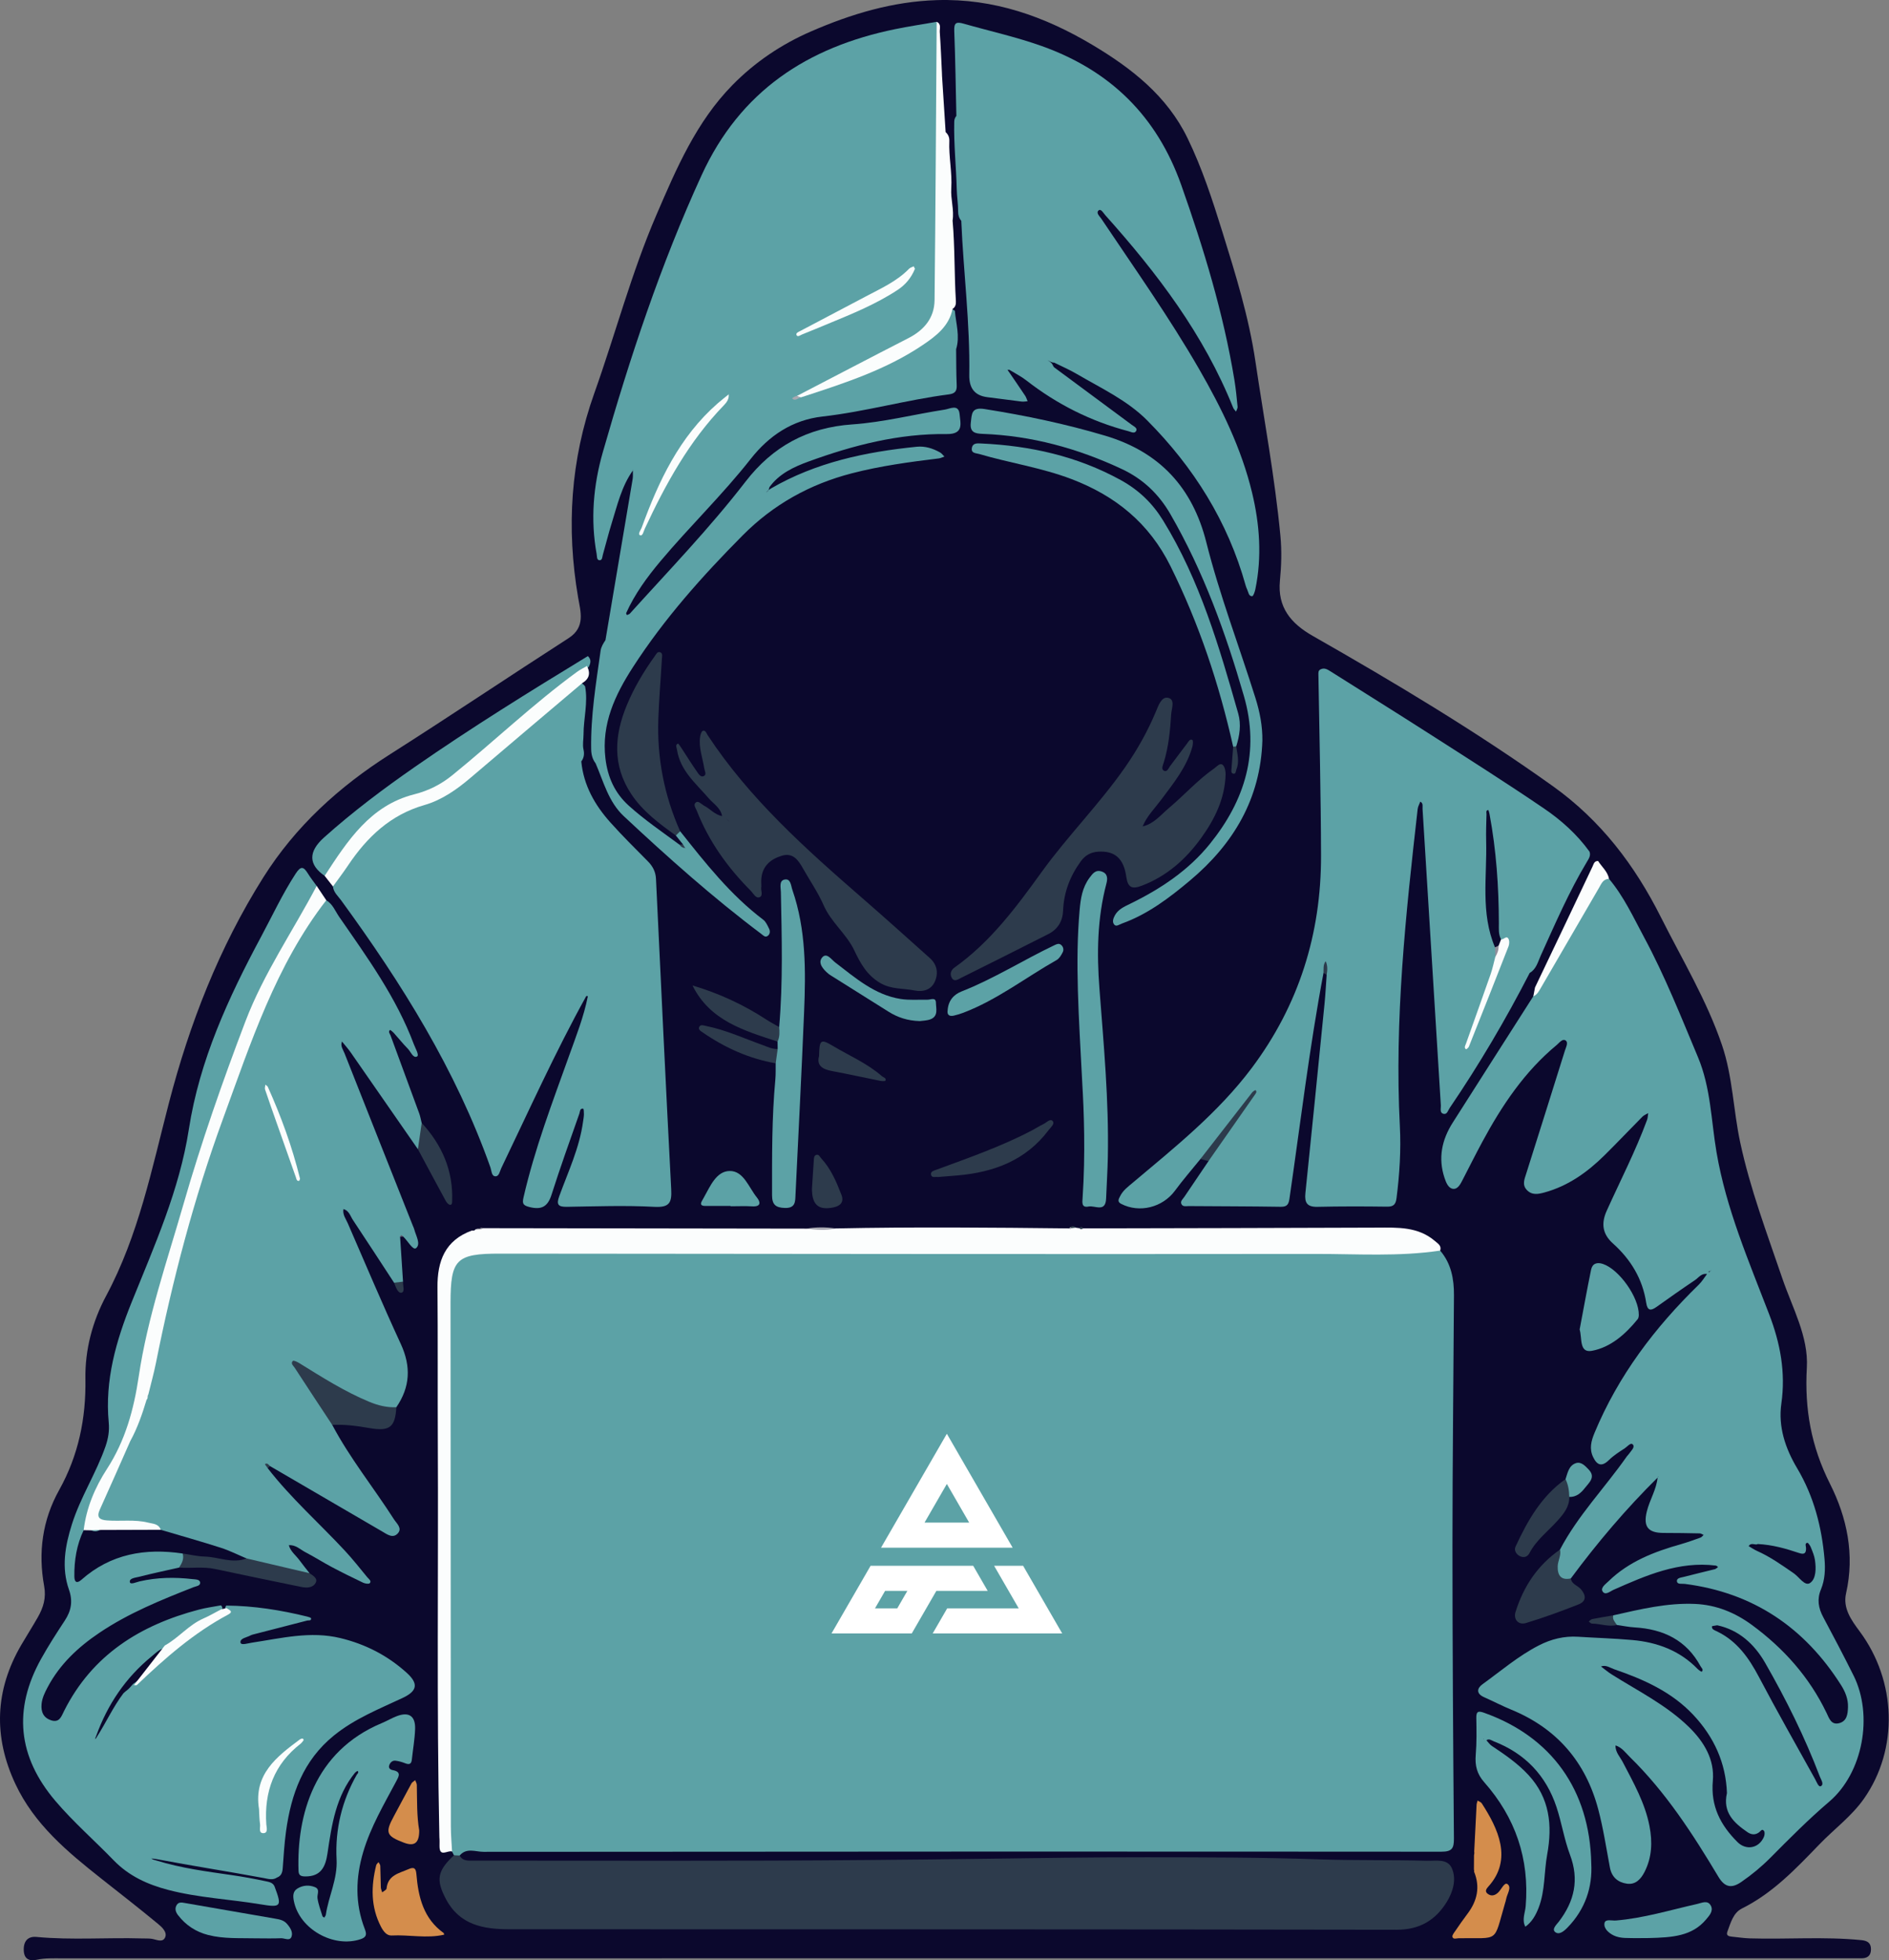 <?xml version="1.0" encoding="UTF-8"?>
<svg width="2006px" height="2081px" viewBox="0 0 2006 2081" version="1.1" xmlns="http://www.w3.org/2000/svg" xmlns:xlink="http://www.w3.org/1999/xlink">
    <rect x="0" y="0" width="2006" height="2081" fill="#808080" stroke="none"/>
    <title>Group 14</title>
    <g id="Page-1" stroke="none" stroke-width="1" fill="none" fill-rule="evenodd">
        <g id="Group-14">
            <g id="hero-copy" fill-rule="nonzero">
                <path d="M1011.825,2078.821 C696.445,2078.821 381.075,2078.821 65.695,2078.851 C56.785,2078.851 47.895,2078.451 38.975,2080.381 C31.635,2081.971 25.655,2080.091 25.235,2070.531 C24.805,2060.771 29.495,2055.271 38.715,2056.141 C76.065,2059.641 113.465,2056.631 150.815,2057.721 C154.005,2057.811 157.225,2057.681 160.395,2058.011 C165.565,2058.551 172.365,2062.731 175.255,2056.841 C177.985,2051.251 172.045,2045.801 167.995,2042.451 C148.125,2025.971 127.705,2010.161 107.455,1994.151 C71.495,1965.741 36.365,1936.491 16.335,1893.741 C-7.185,1843.571 -5.485,1794.241 22.595,1746.171 C28.395,1736.251 34.595,1726.561 40.275,1716.571 C46.035,1706.431 49.175,1696.211 46.895,1683.761 C40.365,1648.121 44.995,1613.671 62.815,1581.741 C83.295,1545.031 91.405,1505.661 90.705,1463.941 C90.175,1432.641 98.225,1402.651 112.735,1375.561 C147.195,1311.241 161.215,1240.791 179.275,1171.241 C201.195,1086.831 232.655,1005.941 279.445,931.661 C313.835,877.071 360.065,835.091 414.245,800.681 C477.885,760.261 540.475,718.181 603.875,677.381 C621.965,665.741 616.485,649.181 613.935,634.301 C601.285,560.451 605.815,488.391 631.095,417.471 C653.515,354.581 670.505,289.771 696.995,228.311 C718.235,179.021 739.315,129.491 777.825,90.281 C801.835,65.841 829.855,47.011 861.165,33.401 C903.855,14.821 948.015,1.551 995.045,0.121 C1055.205,-1.709 1109.275,17.371 1160.185,47.731 C1201.875,72.601 1239.295,101.791 1261.125,146.731 C1276.665,178.721 1287.635,212.511 1298.165,246.361 C1312.205,291.461 1326.205,336.651 1333.155,383.541 C1342.305,445.261 1353.805,506.631 1359.715,568.861 C1361.245,584.961 1360.725,600.671 1359.195,616.491 C1356.475,644.651 1370.855,661.831 1393.905,674.961 C1481.035,724.631 1567.025,776.011 1648.815,834.381 C1700.015,870.921 1736.005,918.391 1763.835,973.771 C1786.345,1018.561 1812.375,1061.571 1828.645,1109.391 C1840.055,1142.951 1840.635,1178.391 1847.975,1212.661 C1858.595,1262.241 1876.495,1309.421 1892.765,1357.201 C1903.335,1388.251 1920.625,1418.841 1918.755,1451.751 C1916.235,1495.871 1923.375,1535.471 1943.365,1575.161 C1961.375,1610.911 1969.755,1650.301 1960.395,1691.431 C1956.825,1707.141 1965.965,1719.821 1974.795,1731.701 C2014.075,1784.551 2016.295,1856.701 1979.455,1909.311 C1966.385,1927.981 1947.795,1941.581 1932.085,1957.851 C1907.245,1983.571 1882.665,2009.621 1849.825,2025.941 C1840.535,2030.551 1837.815,2041.301 1834.355,2050.581 C1832.865,2054.581 1835.645,2055.521 1838.925,2055.821 C1845.265,2056.401 1851.585,2057.461 1857.925,2057.651 C1897.515,2058.851 1937.165,2055.581 1976.735,2059.541 C1983.255,2060.191 1986.975,2062.641 1986.865,2069.481 C1986.755,2076.481 1982.615,2078.941 1976.215,2078.831 C1973.335,2078.781 1970.455,2078.831 1967.575,2078.831 C1648.995,2078.831 1330.415,2078.831 1011.835,2078.831 L1011.825,2078.821 Z" id="Path" fill="#0B082D"></path>
                <path d="M1529.345,1327.561 C1541.075,1341.241 1544.115,1357.691 1544.018,1374.951 C1543.525,1463.211 1542.445,1551.481 1542.435,1639.741 C1542.415,1743.681 1543.115,1847.621 1543.975,1951.561 C1544.065,1962.151 1541.975,1965.671 1530.535,1965.661 C1191.505,1965.411 852.475,1965.511 513.435,1965.801 C505.005,1965.801 495.395,1961.121 488.135,1969.721 C486.025,1971.401 484.005,1971.191 482.045,1969.441 C481.385,1968.121 480.715,1966.791 480.055,1965.471 C475.205,1960.851 475.405,1954.491 474.455,1948.601 C473.895,1945.151 474.175,1941.581 474.165,1938.061 C474.135,1749.411 474.165,1560.761 474.104,1372.101 C474.104,1361.701 474.835,1351.591 480.775,1342.691 C488.585,1330.991 500.325,1326.901 513.725,1326.311 C519.795,1326.041 525.875,1326.121 531.945,1326.121 C628.185,1326.121 724.435,1326.571 820.675,1326.021 C1008.975,1324.941 1197.245,1329.621 1385.535,1327.681 C1426.085,1327.261 1466.655,1326.391 1507.225,1326.101 C1514.605,1326.051 1522.355,1321.361 1529.335,1327.551 L1529.345,1327.561 Z" id="Path" fill="#5CA2A6"></path>
                <path d="M1822.055,1661.911 C1782.685,1657.101 1748.105,1672.351 1713.475,1687.651 C1709.825,1689.261 1704.645,1694.041 1701.805,1689.281 C1699.495,1685.401 1705.035,1681.611 1708.185,1678.541 C1729.745,1657.541 1756.765,1647.211 1785.005,1639.211 C1792.055,1637.211 1798.965,1634.691 1805.865,1632.211 C1807.125,1631.761 1808.045,1630.361 1809.115,1629.401 C1807.765,1628.831 1806.415,1627.781 1805.055,1627.751 C1792.285,1627.481 1779.505,1627.271 1766.735,1627.281 C1750.045,1627.301 1744.845,1620.591 1748.835,1604.411 C1751.885,1592.061 1759.135,1581.071 1760.315,1568.151 L1760.475,1568.341 C1726.805,1601.601 1696.285,1637.581 1668.125,1675.591 C1666.305,1679.711 1663.045,1679.981 1659.495,1678.451 C1654.155,1676.161 1650.995,1671.851 1650.435,1666.151 C1649.665,1658.351 1651.935,1651.251 1656.625,1644.951 C1675.645,1608.691 1704.305,1579.341 1727.545,1546.111 C1728.275,1545.071 1729.295,1544.231 1730.005,1543.171 C1732.075,1540.091 1736.515,1536.321 1733.985,1533.451 C1731.705,1530.861 1728.165,1535.631 1725.455,1537.391 C1719.585,1541.201 1713.535,1545.031 1708.595,1549.891 C1700.935,1557.431 1695.945,1555.351 1691.815,1546.791 C1687.555,1537.951 1689.705,1529.671 1693.315,1520.991 C1718.545,1460.291 1757.295,1409.201 1804.055,1363.681 C1807.415,1360.411 1809.865,1356.211 1812.735,1352.441 C1806.825,1351.361 1803.815,1356.341 1799.875,1358.971 C1786.055,1368.211 1772.505,1377.851 1758.935,1387.471 C1752.745,1391.861 1749.415,1391.151 1748.175,1383.001 C1744.315,1357.581 1731.725,1336.891 1712.765,1319.911 C1701.655,1309.971 1700.185,1298.671 1706.215,1285.311 C1720.665,1253.271 1736.845,1221.991 1749.035,1188.951 C1749.875,1186.671 1749.895,1184.081 1750.295,1181.631 C1748.225,1182.871 1745.785,1183.751 1744.135,1185.421 C1730.625,1199.031 1717.465,1212.991 1703.815,1226.461 C1685.615,1244.431 1665.185,1259.001 1640.075,1265.871 C1633.435,1267.691 1626.775,1269.001 1621.315,1263.121 C1616.245,1257.651 1618.875,1251.781 1620.705,1245.981 C1634.465,1202.391 1648.255,1158.821 1661.865,1115.191 C1662.945,1111.721 1665.725,1106.661 1662.595,1104.521 C1659.225,1102.221 1655.925,1106.991 1653.135,1109.291 C1618.985,1137.521 1594.925,1173.561 1574.145,1212.081 C1567.015,1225.301 1560.295,1238.751 1553.395,1252.101 C1551.025,1256.691 1548.255,1262.631 1542.965,1261.981 C1538.035,1261.371 1535.665,1255.411 1534.005,1250.421 C1527.005,1229.431 1531.105,1209.991 1542.645,1191.831 C1571.095,1147.041 1599.715,1102.351 1628.265,1057.621 C1638.445,1040.671 1647.075,1022.861 1657.305,1005.931 C1670.035,984.851 1681.895,963.251 1694.615,942.161 C1697.555,937.291 1699.715,929.411 1708.675,932.931 C1724.465,951.711 1734.605,973.921 1746.075,995.251 C1768.065,1036.141 1785.105,1079.261 1803.055,1122.031 C1816.795,1154.771 1817.075,1189.231 1822.815,1223.051 C1833.025,1283.111 1857.105,1338.761 1878.735,1395.141 C1890.515,1425.831 1896.415,1456.811 1891.685,1489.931 C1888.175,1514.511 1895.875,1537.471 1908.445,1558.591 C1926.175,1588.371 1934.575,1620.901 1937.535,1655.061 C1938.475,1665.961 1937.975,1677.001 1933.745,1687.201 C1929.405,1697.651 1930.975,1706.941 1936.095,1716.541 C1947.085,1737.131 1957.975,1757.791 1968.385,1778.681 C1989.435,1820.921 1978.435,1881.981 1942.465,1912.601 C1920.455,1931.331 1900.295,1951.721 1880.015,1972.121 C1870.525,1981.671 1860.195,1990.191 1849.075,1997.841 C1838.675,2004.991 1831.495,2003.391 1824.835,1992.281 C1797.685,1946.941 1769.065,1902.601 1730.985,1865.321 C1726.275,1860.711 1722.365,1854.941 1715.575,1852.831 C1715.285,1860.011 1720.365,1864.931 1723.335,1870.651 C1734.705,1892.501 1746.935,1913.951 1751.665,1938.541 C1754.885,1955.281 1754.305,1971.711 1746.375,1987.201 C1742.545,1994.691 1736.915,2000.921 1727.705,1999.611 C1718.155,1998.251 1711.555,1992.751 1709.625,1982.471 C1705.725,1961.761 1702.595,1940.811 1697.185,1920.481 C1683.845,1870.321 1653.225,1834.711 1604.805,1814.851 C1595.055,1810.851 1585.685,1805.911 1576.035,1801.661 C1567.555,1797.921 1568.255,1792.281 1574.285,1787.921 C1593.935,1773.731 1612.445,1757.811 1634.185,1746.661 C1647.235,1739.971 1661.025,1736.541 1675.815,1737.481 C1694.955,1738.701 1714.155,1739.251 1733.245,1740.941 C1759.785,1743.291 1783.725,1752.081 1802.775,1771.681 C1804.025,1772.961 1806.875,1774.841 1807.135,1774.591 C1809.365,1772.351 1806.885,1770.671 1805.915,1768.861 C1790.905,1741.021 1766.365,1729.391 1735.935,1727.551 C1729.605,1727.171 1723.325,1725.871 1717.025,1724.991 C1712.655,1722.731 1707.775,1720.671 1713.215,1714.761 C1741.875,1708.291 1770.475,1701.311 1800.195,1702.641 C1822.615,1703.641 1842.605,1711.871 1860.445,1724.981 C1894.175,1749.791 1921.395,1780.261 1939.675,1818.301 C1942.345,1823.851 1944.535,1831.431 1953.015,1829.241 C1961.385,1827.081 1962.205,1819.571 1962.445,1812.271 C1962.725,1803.591 1959.555,1795.851 1955.085,1788.811 C1916.245,1727.531 1861.575,1690.601 1789.025,1681.361 C1786.025,1680.981 1781.255,1682.241 1780.805,1678.631 C1780.345,1674.991 1785.155,1674.711 1788.105,1673.941 C1799.235,1671.071 1810.415,1668.391 1821.575,1665.631 C1822.525,1664.491 1826.765,1663.751 1822.045,1661.901 L1822.055,1661.911 Z" id="Path" fill="#5CA2A6"></path>
                <path d="M1015.345,370.571 C1015.515,383.361 1015.375,396.161 1015.965,408.931 C1016.265,415.461 1013.895,417.861 1007.515,418.681 C962.495,424.471 918.655,437.061 873.495,442.151 C841.375,445.781 816.585,462.521 797.135,487.251 C767.225,525.271 732.345,558.841 701.305,595.811 C687.095,612.731 674.095,630.551 664.925,650.851 C665.355,654.471 667.235,651.941 668.565,651.701 C710.325,605.501 753.625,560.641 791.735,511.251 C820.485,474.011 857.315,453.801 905.115,450.521 C938.075,448.251 970.595,439.881 1003.405,434.801 C1008.835,433.961 1018.085,428.521 1019.055,439.861 C1019.865,449.341 1023.825,461.021 1005.385,460.771 C954.605,460.111 906.035,472.651 858.695,489.901 C842.865,495.671 827.315,502.861 816.925,517.381 C817.465,517.571 817.655,517.951 817.515,518.471 C817.535,518.441 817.025,518.811 817.035,518.811 C817.045,518.811 817.295,519.381 817.325,519.381 C817.355,519.381 817.715,518.851 817.725,518.841 C817.725,518.841 818.385,518.731 818.385,518.731 C866.335,490.821 919.125,479.701 973.505,474.241 C982.295,473.361 990.635,475.951 998.295,480.301 C1000.075,481.311 1001.375,483.191 1002.895,484.661 C1000.925,485.331 998.995,486.381 996.965,486.631 C965.885,490.401 934.895,494.581 904.495,502.471 C859.855,514.041 821.215,535.531 788.545,568.451 C745.655,611.671 705.295,656.891 672.185,708.151 C653.185,737.571 638.545,768.451 642.935,805.121 C645.305,824.941 652.715,841.741 667.815,855.351 C684.735,870.611 703.515,883.301 721.745,896.791 C722.605,897.061 723.425,897.441 724.225,897.791 C724.205,897.781 725.015,897.751 724.985,897.731 C725.355,897.291 725.445,896.811 725.225,896.281 C722.725,893.171 720.225,890.071 717.725,886.961 C716.905,883.091 718.375,881.521 722.295,882.421 C749.085,916.181 775.745,950.051 810.525,976.341 C813.355,978.481 815.005,982.421 816.685,985.791 C818.045,988.501 817.805,991.731 815.135,993.571 C812.455,995.411 810.375,992.851 808.435,991.401 C757.105,952.841 709.265,910.201 662.425,866.401 C646.115,851.151 640.965,829.811 632.495,810.311 C629.075,805.831 627.875,800.831 627.775,795.161 C627.165,759.961 632.945,725.391 637.805,690.731 C638.385,686.611 640.675,682.991 642.965,679.511 C652.605,622.531 662.265,565.551 671.825,508.561 C672.345,505.481 671.995,502.251 672.055,499.091 L672.195,499.251 C660.045,516.211 655.565,536.291 649.505,555.691 C646.075,566.661 643.355,577.851 640.185,588.911 C639.535,591.191 639.695,595.051 636.455,594.691 C633.515,594.371 634.065,590.651 633.615,588.231 C626.925,551.631 630.065,515.281 640.155,480.011 C668.815,379.821 701.465,281.111 745.035,186.041 C786.075,96.511 857.465,50.051 950.525,30.961 C965.165,27.961 979.975,25.741 994.705,23.171 C996.535,25.281 996.505,27.851 996.525,30.421 C996.785,73.501 1000.385,116.621 998.275,159.641 C995.765,211.051 997.535,262.431 996.735,313.811 C996.415,334.421 988.285,350.901 969.965,360.281 C932.755,379.341 896.265,399.851 858.175,417.161 C856.155,418.081 853.965,418.641 851.875,419.361 C850.715,419.831 849.575,420.391 848.585,421.201 C849.655,420.571 850.645,419.781 851.875,419.431 C875.905,408.981 901.235,401.861 925.255,391.561 C949.025,381.371 971.705,368.761 992.185,352.671 C998.315,347.851 1002.575,341.601 1005.665,334.361 C1006.985,331.261 1007.865,325.021 1014.005,329.921 C1015.185,343.451 1019.565,356.881 1015.375,370.591 L1015.345,370.571 Z" id="Path" fill="#5CA2A6"></path>
                <path d="M424.885,1313.051 C425.915,1328.871 426.955,1344.691 427.985,1360.511 C425.205,1364.051 421.935,1363.611 418.485,1361.681 C403.975,1339.511 389.565,1317.271 374.875,1295.221 C372.035,1290.961 370.705,1285.141 364.735,1283.501 C363.605,1289.371 367.285,1293.861 369.375,1298.691 C387.955,1341.491 406.145,1384.471 425.685,1426.831 C436.675,1450.661 435.565,1472.441 420.885,1493.841 C412.585,1499.781 404.215,1496.241 396.295,1493.351 C381.015,1487.791 366.455,1480.551 352.465,1472.231 C342.065,1466.051 331.615,1459.951 321.415,1453.431 C320.435,1452.801 319.115,1451.411 318.215,1452.331 C317.325,1453.251 318.695,1454.581 319.345,1455.581 C329.205,1470.821 339.685,1485.651 349.025,1501.221 C351.125,1504.711 354.025,1507.981 352.825,1512.601 C371.575,1548.011 396.815,1579.171 418.335,1612.771 C421.225,1617.291 427.555,1622.271 422.345,1627.861 C417.155,1633.431 411.085,1628.781 405.895,1625.751 C366.145,1602.631 326.425,1579.451 286.695,1556.291 C284.565,1555.761 283.655,1556.431 284.375,1558.671 C308.905,1590.311 338.935,1616.791 366.085,1645.981 C374.535,1655.071 382.255,1664.851 390.145,1674.451 C391.575,1676.201 394.875,1678.251 392.655,1680.621 C391.615,1681.731 387.645,1681.071 385.545,1680.071 C374.325,1674.731 363.165,1669.231 352.185,1663.411 C342.885,1658.481 334.005,1652.761 324.655,1647.931 C318.905,1644.961 314.035,1639.661 306.725,1640.321 C308.555,1647.101 314.305,1651.111 318.175,1656.451 C321.535,1661.081 325.195,1665.501 328.715,1670.011 C326.325,1672.821 323.185,1672.771 320.005,1672.131 C300.235,1668.121 280.515,1663.901 261.345,1657.481 C237.805,1646.971 213.165,1639.761 188.295,1633.201 C181.625,1631.441 174.365,1630.971 169.015,1625.711 C162.765,1617.961 153.465,1619.471 145.285,1618.481 C136.475,1617.411 127.455,1618.561 118.555,1618.051 C103.075,1617.171 98.675,1610.191 104.915,1596.001 C114.775,1573.571 124.135,1550.911 135.075,1528.971 C145.735,1517.171 149.465,1502.371 152.975,1487.471 C152.975,1486.521 153.075,1485.591 153.225,1484.661 C153.765,1482.341 154.235,1480.011 154.495,1477.641 C169.785,1412.331 182.715,1346.441 202.145,1282.141 C227.975,1196.681 258.035,1112.791 295.245,1031.591 C306.165,1007.751 319.575,985.161 335.635,964.291 C338.495,960.571 340.895,956.061 346.455,955.611 C353.385,959.731 356.035,967.271 360.295,973.421 C390.125,1016.481 420.965,1058.981 439.525,1108.641 C441.155,1113.001 445.525,1120.191 442.805,1121.541 C438.645,1123.601 436.175,1116.381 433.005,1113.181 C427.845,1107.971 423.285,1102.161 418.365,1096.711 C417.135,1095.341 414.495,1093.131 414.185,1093.371 C411.885,1095.251 414.045,1097.301 414.715,1099.131 C424.815,1126.711 435.045,1154.251 445.145,1181.831 C446.345,1185.101 446.915,1188.601 447.785,1191.991 C449.225,1201.691 453.395,1211.781 443.745,1219.871 C420.035,1185.711 396.355,1151.531 372.585,1117.411 C369.715,1113.291 366.315,1109.541 363.155,1105.611 L363.255,1105.461 C361.135,1110.271 364.295,1114.121 365.855,1118.091 C389.975,1179.181 414.225,1240.211 438.455,1301.251 C438.925,1302.441 439.545,1303.581 439.855,1304.811 C441.595,1311.701 447.205,1320.651 441.825,1324.971 C438.525,1327.631 432.965,1317.111 428.205,1312.741 C427.015,1311.891 425.875,1311.731 424.845,1313.011 L424.885,1313.051 Z" id="Path" fill="#5CA2A6"></path>
                <path d="M622.365,1057.751 C589.525,1117.131 561.685,1178.971 532.315,1240.061 C530.725,1243.361 530.065,1248.961 525.935,1248.691 C521.855,1248.431 522.025,1242.741 520.825,1239.341 C484.125,1135.721 426.545,1043.801 362.195,955.651 C358.855,951.071 354.155,947.231 353.585,941.011 C353.275,937.591 354.915,934.861 356.665,932.141 C368.295,914.091 380.775,896.801 396.385,881.801 C408.155,870.481 421.255,861.321 436.675,856.541 C464.545,847.921 487.825,832.341 509.365,813.161 C540.885,785.091 573.385,758.131 605.595,730.841 C609.855,727.231 614.795,720.291 621.325,728.571 C624.615,745.721 619.665,762.611 619.675,779.681 C619.675,784.991 618.445,790.341 619.655,795.681 C620.685,800.251 620.185,804.491 617.295,808.311 C619.705,833.591 631.625,854.521 648.095,872.951 C660.865,887.231 674.535,900.721 688.015,914.351 C693.225,919.611 696.265,925.451 696.615,932.931 C701.875,1042.731 706.995,1152.531 712.775,1262.301 C713.535,1276.751 711.015,1281.971 694.785,1281.111 C663.875,1279.461 632.805,1280.601 601.805,1281.091 C592.515,1281.241 590.745,1278.441 593.865,1269.891 C603.355,1243.821 615.385,1218.541 619.175,1190.651 C619.515,1188.121 620.025,1185.591 620.085,1183.051 C620.135,1180.921 619.935,1177.041 619.355,1176.941 C615.675,1176.331 615.975,1180.061 615.265,1182.091 C605.235,1210.731 594.885,1239.281 585.715,1268.201 C581.635,1281.071 574.975,1284.501 562.205,1281.311 C555.245,1279.571 554.485,1277.491 555.955,1271.071 C567.775,1219.521 586.605,1170.271 604.365,1120.651 C611.785,1099.921 619.925,1079.401 624.235,1057.681 C623.595,1057.061 622.975,1057.051 622.375,1057.741 L622.365,1057.751 Z" id="Path" fill="#5CA2A6"></path>
                <path d="M1624.445,1032.801 C1598.985,1082.311 1570.755,1130.171 1539.445,1176.211 C1537.765,1178.681 1536.765,1183.231 1533.095,1182.421 C1528.505,1181.411 1530.285,1176.581 1530.085,1173.411 C1523.555,1068.481 1517.145,963.551 1510.655,858.621 C1510.495,855.971 1511.615,852.711 1508.265,850.971 C1507.305,853.581 1505.785,856.131 1505.475,858.821 C1492.775,970.631 1480.735,1082.451 1486.555,1195.341 C1487.875,1220.851 1486.265,1246.441 1483.025,1271.881 C1482.165,1278.631 1479.815,1281.021 1472.845,1280.921 C1448.235,1280.591 1423.615,1280.541 1399.015,1281.101 C1387.955,1281.351 1385.205,1276.631 1386.255,1266.521 C1393.195,1199.471 1399.895,1132.401 1406.585,1065.331 C1407.595,1055.161 1408.105,1044.941 1408.845,1034.751 C1407.645,1034.241 1408.845,1029.551 1405.475,1032.821 C1390.495,1112.191 1380.955,1192.381 1369.355,1272.261 C1368.465,1278.361 1366.945,1281.161 1360.085,1281.051 C1327.525,1280.541 1294.955,1280.551 1262.385,1280.301 C1259.625,1280.281 1256.085,1281.291 1254.595,1278.151 C1253.145,1275.091 1256.095,1272.891 1257.635,1270.601 C1266.165,1257.891 1274.775,1245.241 1283.365,1232.561 C1283.115,1228.041 1285.935,1224.821 1288.155,1221.361 C1298.635,1205.001 1310.615,1189.681 1321.385,1173.521 C1322.265,1172.211 1323.535,1171.181 1324.405,1169.831 C1323.855,1170.761 1323.015,1171.471 1322.425,1172.341 C1311.125,1188.931 1298.275,1204.321 1285.875,1220.071 C1282.675,1224.141 1279.065,1227.571 1274.775,1230.381 C1265.745,1241.531 1256.285,1252.361 1247.795,1263.901 C1234.665,1281.751 1210.055,1288.021 1190.545,1277.921 C1186.005,1275.571 1188.185,1272.511 1189.445,1269.891 C1192.455,1263.671 1197.985,1259.661 1203.125,1255.331 C1247.925,1217.681 1293.795,1181.021 1329.235,1133.781 C1379.315,1067.031 1403.045,991.241 1402.855,908.141 C1402.705,844.251 1401.095,780.361 1400.075,716.481 C1400.035,714.151 1399.795,711.911 1402.185,710.641 C1406.205,708.511 1409.455,710.481 1412.815,712.611 C1447.405,734.481 1482.165,756.081 1516.615,778.151 C1557.795,804.531 1599.135,830.701 1639.565,858.191 C1657.955,870.691 1674.745,885.721 1687.985,904.081 C1689.485,908.271 1687.195,911.581 1685.245,914.821 C1666.075,946.701 1651.435,980.801 1636.095,1014.571 C1633.115,1021.141 1631.485,1028.741 1624.455,1032.791 L1624.445,1032.801 Z" id="Path" fill="#5CA2A6"></path>
                <path d="M190.165,1664.051 C175.855,1667.291 161.475,1670.311 147.265,1673.931 C143.685,1674.841 137.115,1675.321 137.915,1679.491 C138.485,1682.481 144.675,1679.521 148.185,1678.711 C166.805,1674.401 185.565,1674.121 204.425,1676.301 C207.415,1676.651 212.125,1676.401 212.525,1679.891 C212.945,1683.551 208.125,1683.831 205.385,1684.911 C170.885,1698.521 136.555,1712.391 105.535,1733.291 C82.905,1748.541 63.515,1766.651 50.605,1791.031 C47.615,1796.681 44.755,1802.381 44.145,1808.941 C43.375,1817.261 46.135,1823.571 54.435,1826.221 C63.175,1829.011 65.205,1821.951 68.055,1816.271 C97.975,1756.721 148.905,1725.061 211.215,1708.671 C218.885,1706.651 226.825,1705.631 234.645,1704.151 C235.835,1705.171 236.265,1706.501 236.225,1708.031 C235.755,1711.251 233.495,1713.151 230.845,1714.281 C212.445,1722.131 196.535,1733.751 181.325,1746.491 C179.865,1747.711 178.125,1748.591 176.325,1749.261 C169.855,1749.951 165.755,1754.471 161.065,1758.301 C133.425,1780.881 114.255,1809.291 102.165,1842.681 C101.755,1843.821 101.215,1844.911 100.925,1846.091 C102.165,1845.501 102.565,1844.231 103.225,1843.191 C112.835,1828.181 120.235,1811.821 131.035,1797.531 C131.605,1796.921 132.255,1796.371 132.905,1795.851 C133.215,1795.591 133.545,1795.351 133.855,1795.081 C134.435,1794.551 135.075,1794.071 135.695,1793.581 C135.975,1793.311 136.285,1793.071 136.565,1792.801 C137.085,1792.221 137.645,1791.681 138.195,1791.121 C138.445,1790.811 138.725,1790.531 138.975,1790.221 C139.735,1789.261 140.555,1788.351 141.435,1787.491 C142.075,1786.911 142.785,1786.441 143.555,1786.051 C156.675,1776.341 166.915,1763.521 179.555,1753.241 C196.165,1739.731 213.285,1727.071 231.755,1716.221 C235.265,1714.161 240.705,1713.061 239.205,1706.801 C239.295,1705.881 239.635,1705.081 240.245,1704.391 C269.465,1704.591 298.095,1709.161 326.395,1716.111 C327.845,1716.471 330.285,1717.241 330.355,1717.981 C330.605,1720.861 327.755,1719.881 326.265,1720.271 C307.115,1725.281 287.925,1730.151 268.745,1735.081 C267.825,1735.321 266.865,1735.591 266.045,1736.051 C262.045,1738.301 254.675,1739.041 255.405,1743.651 C255.925,1746.901 263.235,1744.401 267.395,1743.781 C298.595,1739.111 329.485,1731.171 361.455,1738.901 C388.185,1745.361 411.755,1757.471 432.025,1775.861 C444.605,1787.281 443.155,1795.121 427.635,1802.411 C402.515,1814.211 376.745,1824.381 354.685,1842.251 C321.985,1868.731 309.165,1904.481 303.735,1944.151 C301.965,1957.101 301.195,1970.211 300.225,1983.261 C299.885,1987.791 298.695,1991.391 294.125,1993.111 C289.605,1996.141 284.815,1994.501 280.205,1993.651 C242.295,1986.601 204.175,1980.751 166.285,1973.541 C164.435,1973.191 162.545,1973.031 160.665,1972.841 C162.365,1974.181 164.475,1974.501 166.455,1975.111 C192.455,1983.161 219.345,1986.641 246.155,1990.511 C258.155,1992.251 270.065,1994.431 281.905,1996.961 C285.525,1997.731 289.605,1998.271 291.485,2002.381 C299.635,2024.031 298.765,2025.181 276.235,2021.451 C243.785,2016.071 210.745,2014.601 178.745,2006.251 C156.725,2000.511 136.845,1991.481 120.605,1974.701 C100.165,1953.581 77.895,1934.211 58.815,1911.771 C18.915,1864.841 13.805,1814.651 43.625,1760.991 C51.375,1747.041 60.075,1733.591 68.845,1720.241 C75.635,1709.891 77.525,1699.681 73.275,1687.621 C65.015,1664.211 69.095,1641.121 76.365,1618.081 C85.455,1589.281 102.145,1563.851 112.025,1535.431 C114.915,1527.111 116.315,1518.891 115.475,1510.071 C111.195,1465.151 123.295,1423.261 139.815,1382.311 C163.975,1322.441 190.575,1263.181 200.525,1198.881 C211.945,1125.141 242.575,1059.111 277.245,994.401 C289.305,971.891 300.095,948.681 314.125,927.191 C319.595,918.811 322.515,920.131 326.935,927.241 C329.775,931.811 333.155,936.061 336.285,940.451 C336.625,946.761 333.895,952.051 331.015,957.411 C319.525,978.811 307.155,999.721 294.845,1020.641 C271.645,1060.051 257.205,1103.131 241.775,1145.771 C208.375,1238.091 182.065,1332.591 156.955,1427.421 C151.465,1448.151 150.065,1469.631 146.195,1490.661 C142.745,1509.361 136.905,1527.341 126.885,1543.411 C111.035,1568.841 98.855,1595.681 91.475,1624.711 C88.385,1636.381 84.715,1647.931 83.285,1659.961 C82.855,1663.551 81.205,1668.481 84.845,1670.601 C88.145,1672.531 90.995,1668.401 93.745,1666.451 C121.575,1646.641 152.375,1639.681 186.055,1644.891 C189.565,1645.431 193.015,1645.891 195.545,1648.771 C198.875,1655.671 197.225,1660.821 190.185,1664.081 L190.165,1664.051 Z" id="Path" fill="#5CA2A6"></path>
                <path d="M1015.605,122.941 C1014.915,92.901 1014.535,62.851 1013.355,32.841 C1012.995,23.801 1015.695,22.941 1023.555,25.191 C1051.205,33.081 1079.335,39.261 1106.465,48.951 C1178.975,74.851 1228.535,123.251 1254.425,196.441 C1278.345,264.071 1299.155,332.411 1310.855,403.301 C1312.415,412.731 1313.315,422.281 1314.245,431.801 C1314.405,433.451 1313.165,435.231 1312.565,436.951 C1311.515,435.541 1310.105,434.281 1309.475,432.701 C1278.465,355.181 1228.905,290.001 1173.805,228.491 C1171.775,226.221 1169.185,221.391 1166.815,223.251 C1163.465,225.881 1167.735,229.511 1169.465,232.091 C1204.885,284.931 1241.705,336.831 1273.525,392.041 C1297.415,433.491 1318.385,476.321 1329.605,522.921 C1337.715,556.571 1340.245,591.111 1333.085,625.601 C1332.525,628.281 1330.955,632.861 1329.755,632.893 C1325.935,633.011 1325.805,628.681 1324.485,625.921 C1323.805,624.481 1323.205,622.981 1322.785,621.441 C1303.895,553.581 1267.555,495.931 1218.335,446.351 C1197.025,424.881 1169.275,412.101 1143.435,396.961 C1135.765,392.461 1127.525,388.931 1119.545,384.961 C1116.815,385.071 1114.735,383.471 1112.475,382.321 C1114.505,383.751 1116.785,384.901 1117.855,387.351 C1118.235,388.231 1118.735,389.051 1119.305,389.831 C1146.805,410.181 1174.315,430.521 1201.785,450.911 C1204.005,452.561 1207.955,454.261 1206.675,457.171 C1205.055,460.841 1201.155,458.481 1198.315,457.741 C1158.495,447.271 1122.475,429.191 1089.995,403.891 C1084.505,399.611 1078.165,396.441 1072.215,392.751 C1071.125,392.531 1070.725,393.001 1070.935,394.051 C1076.865,402.731 1082.845,411.381 1088.675,420.131 C1089.835,421.871 1090.405,424.001 1091.245,425.951 C1089.105,426.081 1086.925,426.531 1084.825,426.271 C1072.785,424.811 1060.775,423.101 1048.735,421.651 C1034.655,419.961 1029.075,411.661 1029.305,398.031 C1030.235,343.301 1023.105,288.991 1020.815,234.421 C1018.445,231.611 1017.475,228.371 1017.485,224.691 C1017.505,216.701 1016.195,208.741 1015.995,200.841 C1015.405,176.901 1012.755,153.041 1013.345,129.061 C1013.405,126.651 1014.205,124.741 1015.635,122.951 L1015.605,122.941 Z" id="Path" fill="#5CA2A6"></path>
                <path d="M482.045,1969.441 C484.075,1969.531 486.105,1969.631 488.135,1969.721 C490.565,1974.361 494.655,1975.141 499.465,1975.141 C640.185,1975.041 780.915,1975.741 921.625,1974.491 C961.545,1974.141 1001.495,1973.761 1041.435,1973.211 C1100.235,1972.391 1159.045,1971.521 1217.845,1971.571 C1278.885,1971.621 1339.965,1971.651 1400.955,1973.771 C1438.995,1975.091 1477.005,1974.231 1515.015,1975.271 C1524.685,1975.531 1537.115,1972.671 1541.785,1983.221 C1546.985,1994.991 1542.885,2008.391 1536.435,2018.901 C1524.585,2038.191 1507.705,2048.541 1483.315,2048.501 C1169.255,2047.971 855.195,2048.081 541.135,2047.991 C513.595,2047.991 488.135,2043.661 473.535,2015.901 C462.815,1995.521 464.265,1986.171 482.065,1969.461 L482.045,1969.441 Z" id="Path" fill="#2D3B4C"></path>
                <path d="M1529.345,1327.561 C1485.455,1334.141 1441.225,1331.051 1397.205,1331.111 C1108.435,1331.471 819.675,1330.981 530.905,1330.781 C484.395,1330.751 478.425,1336.741 478.445,1383.201 C478.525,1568.361 478.605,1753.521 478.775,1938.671 C478.775,1947.611 479.615,1956.541 480.065,1965.481 C475.575,1963.701 466.725,1972.191 466.745,1959.811 C466.765,1956.621 466.885,1953.431 466.595,1950.251 C463.595,1810.031 465.635,1669.791 464.935,1529.571 C464.665,1475.281 465.065,1420.981 464.57,1366.701 C464.325,1338.621 472.675,1316.531 501.195,1306.251 C502.525,1306.291 503.965,1306.691 504.785,1305.121 L505.195,1305.041 C506.575,1304.151 508.135,1304.431 509.645,1304.371 C510.795,1304.371 511.935,1304.351 512.965,1303.741 C627.415,1303.911 741.865,1304.081 856.315,1304.251 C866.615,1304.321 876.915,1304.721 887.205,1304.041 C970.085,1302.321 1052.965,1303.071 1135.855,1304.001 C1137.415,1304.801 1137.845,1303.041 1138.895,1302.661 C1140.155,1302.451 1141.385,1302.381 1142.465,1303.261 C1143.695,1303.431 1144.925,1303.611 1146.155,1303.781 C1147.535,1303.471 1148.885,1303.541 1150.225,1303.971 C1254.275,1303.731 1358.315,1303.601 1462.365,1303.171 C1484.165,1303.081 1505.935,1301.951 1523.985,1317.541 C1527.115,1320.251 1531.045,1322.371 1529.375,1327.581 L1529.345,1327.561 Z" id="Path" fill="#FBFDFD"></path>
                <path d="M1213.395,877.271 C1225.285,874.611 1232.545,865.141 1241.165,857.891 C1257.525,844.151 1271.805,827.981 1289.435,815.691 C1292.145,813.801 1295.435,809.531 1298.345,811.881 C1300.725,813.811 1301.625,818.801 1301.515,822.381 C1300.725,847.621 1290.155,869.241 1275.755,889.291 C1259.385,912.071 1239.215,930.021 1212.535,940.211 C1202.185,944.161 1197.675,942.341 1196.035,930.691 C1193.255,910.981 1183.635,903.071 1166.335,904.081 C1158.525,904.541 1152.425,907.891 1147.755,914.311 C1136.365,929.971 1129.695,947.181 1128.935,966.701 C1128.515,977.691 1123.375,986.421 1113.435,991.471 C1082.645,1007.111 1051.745,1022.531 1020.825,1037.931 C1017.615,1039.531 1013.445,1042.771 1010.745,1038.061 C1008.605,1034.331 1009.485,1030.041 1013.615,1027.101 C1051.795,999.991 1079.245,962.951 1106.165,925.661 C1133.855,887.291 1167.425,853.701 1194.515,814.891 C1207.575,796.181 1218.655,776.521 1227.435,755.501 C1230.135,749.041 1233.355,739.411 1240.245,740.721 C1248.395,742.281 1244.075,752.331 1243.715,758.241 C1242.675,775.401 1240.975,792.591 1235.915,809.191 C1235.005,812.181 1232.845,816.301 1235.825,818.011 C1239.425,820.081 1240.875,815.431 1242.675,813.061 C1248.675,805.191 1254.505,797.181 1260.545,789.341 C1261.995,787.461 1263.335,784.111 1266.185,785.471 C1267.145,785.931 1266.895,790.221 1266.265,792.501 C1260.255,814.341 1246.155,831.461 1232.975,849.121 C1226.135,858.281 1217.845,866.441 1213.415,877.281 L1213.395,877.261 L1213.395,877.271 Z" id="Path" fill="#2D3B4C"></path>
                <path d="M808.465,941.211 C807.515,944.891 810.885,950.671 806.635,952.401 C802.595,954.051 800.025,948.381 797.245,945.591 C772.655,920.901 752.675,893.041 739.855,860.421 C738.795,857.741 735.785,854.121 739.075,851.741 C741.545,849.951 744.245,853.111 746.645,854.581 C746.915,854.751 747.155,854.981 747.435,855.121 C754.105,858.491 759.015,864.911 766.835,866.301 C765.225,857.491 757.575,853.221 752.355,847.161 C738.915,831.551 722.285,818.041 718.925,795.881 C718.585,793.621 716.755,790.761 719.915,789.341 C720.365,789.141 722.515,792.371 723.685,794.141 C729.115,802.401 734.275,810.831 739.965,818.911 C741.635,821.291 743.945,825.411 747.235,823.921 C750.825,822.301 748.265,818.341 747.805,815.361 C746.125,804.371 741.845,793.691 743.465,782.311 C743.805,779.951 744.775,776.371 746.345,775.801 C749.185,774.771 750.175,778.411 751.495,780.421 C795.945,847.911 855.465,901.051 915.805,953.471 C939.895,974.401 963.615,995.751 987.405,1017.021 C994.925,1023.741 996.705,1032.431 992.985,1041.451 C989.075,1050.921 980.105,1053.231 971.275,1051.451 C959.005,1048.981 946.215,1050.431 934.395,1043.301 C920.495,1034.931 913.735,1022.711 907.175,1008.841 C898.905,991.361 882.565,979.121 874.605,960.881 C868.635,947.201 859.935,934.731 852.575,921.651 C847.625,912.841 841.955,904.851 830.175,908.421 C818.425,911.991 809.825,919.111 808.515,932.391 C808.235,935.241 808.475,938.141 808.475,941.231 L808.465,941.211 Z" id="Path" fill="#2D3B4C"></path>
                <path d="M377.175,1881.601 C356.765,1906.561 352.245,1937.001 347.775,1967.401 C345.735,1981.311 341.085,1992.041 324.245,1991.911 C319.345,1991.871 317.165,1990.811 317.005,1985.811 C315.095,1927.091 333.515,1859.041 405.645,1829.061 C410.945,1826.861 415.915,1823.861 421.265,1821.811 C434.215,1816.841 441.305,1821.561 440.815,1835.541 C440.435,1846.361 438.485,1857.121 437.345,1867.921 C436.815,1872.941 434.345,1873.401 430.165,1871.741 C426.935,1870.461 423.475,1869.471 420.035,1869.051 C416.875,1868.661 414.545,1870.731 413.435,1873.631 C412.185,1876.891 414.345,1878.551 417.065,1879.071 C426.645,1880.871 423.495,1885.801 420.555,1891.321 C407.665,1915.561 393.635,1939.281 385.735,1965.861 C377.575,1993.311 376.915,2020.611 387.345,2047.651 C389.385,2052.941 389.655,2056.261 383.035,2058.491 C354.275,2068.181 318.195,2047.951 312.135,2018.381 C311.055,2013.131 310.695,2007.871 315.965,2004.681 C321.735,2001.191 328.315,2000.801 334.435,2003.261 C340.225,2005.581 336.575,2010.851 337.145,2014.931 C338.055,2021.441 340.495,2027.741 342.425,2034.091 C342.625,2034.741 343.705,2035.131 344.375,2035.641 C344.945,2034.601 345.865,2033.621 346.025,2032.531 C348.925,2012.801 358.555,1994.841 357.435,1973.711 C355.755,1942.031 363.125,1911.521 379.065,1883.571 C379.905,1881.511 377.885,1882.191 377.185,1881.611 L377.175,1881.601 Z" id="Path" fill="#5CA2A6"></path>
                <path d="M1340.565,786.281 C1338.565,847.901 1309.865,895.961 1263.755,934.651 C1241.715,953.141 1218.725,970.631 1191.125,980.491 C1188.645,981.371 1185.435,984.091 1183.245,981.501 C1180.785,978.591 1182.265,974.731 1183.985,971.611 C1187.445,965.351 1193.655,962.561 1199.715,959.611 C1232.245,943.771 1262.035,924.091 1284.965,895.651 C1322.265,849.381 1338.015,797.981 1320.995,739.001 C1301.635,671.911 1278.005,606.601 1242.925,545.851 C1230.535,524.391 1213.755,508.421 1191.165,497.841 C1144.265,475.891 1095.325,462.501 1043.455,460.571 C1035.455,460.271 1029.685,459.011 1030.945,448.601 C1032.075,439.331 1031.435,431.971 1045.705,434.231 C1089.035,441.101 1131.785,450.031 1173.825,462.581 C1231.275,479.731 1266.325,517.361 1281.005,575.581 C1295.145,631.671 1315.855,685.791 1333.195,740.931 C1337.835,755.691 1340.745,770.651 1340.565,786.281 L1340.565,786.281 Z" id="Path" fill="#5CA2A6"></path>
                <path d="M1689.825,1978.071 C1691.225,2003.031 1683.625,2026.591 1664.635,2046.141 C1660.825,2050.061 1655.735,2054.321 1651.545,2051.001 C1647.605,2047.881 1652.885,2043.151 1655.355,2039.941 C1671.935,2018.311 1677.205,1995.381 1667.235,1968.911 C1661.075,1952.541 1658.405,1934.901 1652.895,1918.241 C1641.795,1884.701 1619.435,1861.361 1586.395,1848.531 C1583.925,1847.571 1581.455,1845.301 1578.455,1847.341 C1580.345,1849.361 1581.935,1851.851 1584.185,1853.341 C1598.045,1862.561 1611.725,1871.901 1623.145,1884.261 C1645.715,1908.681 1648.685,1937.561 1643.025,1968.551 C1639.585,1987.361 1640.975,2006.971 1633.925,2025.171 C1630.905,2032.971 1626.895,2040.241 1619.835,2045.281 C1615.925,2037.941 1619.595,2030.671 1620.185,2023.431 C1624.315,1973.211 1609.245,1929.351 1576.075,1891.811 C1568.345,1883.061 1566.205,1874.061 1567.135,1862.861 C1568.215,1849.861 1567.985,1836.721 1567.745,1823.651 C1567.605,1816.351 1570.125,1816.091 1576.165,1818.241 C1647.535,1843.681 1688.165,1900.021 1689.835,1978.071 L1689.825,1978.071 Z" id="Path" fill="#5CA2A6"></path>
                <path d="M88.865,1624.341 C91.615,1600.671 100.975,1578.791 113.475,1559.521 C133.225,1529.071 142.105,1496.181 147.355,1460.961 C156.655,1398.551 177.385,1338.881 194.785,1278.481 C213.715,1212.791 236.215,1148.271 260.575,1084.361 C280.055,1033.241 311.035,988.371 336.305,940.421 C339.695,945.491 343.085,950.571 346.485,955.641 C292.835,1024.881 266.305,1107.051 236.825,1187.621 C205.955,1272.011 183.185,1358.801 165.575,1446.921 C163.325,1458.161 160.205,1469.231 157.495,1480.391 C156.145,1481.941 157.505,1484.401 155.695,1485.791 L155.765,1485.571 C151.145,1500.821 146.025,1515.871 138.295,1529.891 C127.565,1554.091 116.975,1578.351 106.025,1602.451 C102.205,1610.851 105.835,1613.381 113.475,1613.981 C128.105,1615.131 142.955,1612.691 157.405,1616.351 C162.385,1617.611 168.555,1617.431 170.705,1623.931 C167.755,1628.391 163.085,1627.871 158.715,1627.951 C141.635,1628.251 124.545,1627.791 107.465,1628.241 C103.925,1628.151 100.425,1627.231 96.845,1627.591 C93.755,1627.571 90.905,1626.971 88.865,1624.361 L88.865,1624.341 Z" id="Path" fill="#FBFDFD"></path>
                <path d="M1149.305,1149.791 C1145.465,1076.511 1141.645,1021.321 1146.495,966.051 C1147.565,953.911 1149.345,942.091 1156.985,931.821 C1160.485,927.121 1163.555,922.931 1170.105,925.201 C1176.715,927.501 1176.165,933.251 1174.895,938.081 C1165.215,974.731 1164.675,1011.951 1167.525,1049.371 C1172.065,1108.931 1177.645,1168.451 1176.455,1228.291 C1176.165,1242.981 1175.185,1257.661 1174.615,1272.341 C1174.035,1287.441 1162.645,1279.421 1155.995,1280.771 C1148.325,1282.321 1149.325,1276.421 1149.655,1271.541 C1152.815,1224.891 1151.035,1178.291 1149.295,1149.791 L1149.305,1149.791 Z" id="Path" fill="#5CA2A6"></path>
                <path d="M827.425,1090.251 C831.585,1042.511 830.175,994.711 829.235,946.911 C829.145,942.101 827.075,934.841 833.255,933.671 C839.795,932.441 839.885,940.121 841.455,944.641 C856.095,986.941 855.695,1030.771 853.885,1074.601 C851.215,1139.101 847.895,1203.581 844.785,1268.071 C844.435,1275.361 844.965,1282.671 833.405,1282.301 C823.395,1281.981 819.865,1278.471 819.865,1268.621 C819.865,1227.701 819.555,1186.791 823.365,1145.971 C823.895,1140.271 823.625,1134.491 823.715,1128.751 C819.995,1123.051 821.215,1118.031 825.835,1113.491 C825.795,1110.891 825.765,1108.281 825.725,1105.681 C822.505,1100.121 823.065,1094.981 827.405,1090.251 L827.425,1090.251 Z" id="Path" fill="#5CA2A6"></path>
                <path d="M1309.545,792.641 C1294.675,726.261 1273.375,662.291 1243.035,601.101 C1220.305,555.241 1184.555,526.351 1137.885,508.571 C1106.055,496.441 1072.345,491.511 1039.865,481.951 C1036.505,480.961 1031.155,481.361 1032.045,475.661 C1032.925,470.071 1037.845,470.581 1041.995,470.771 C1094.095,473.151 1143.805,484.191 1190.015,509.541 C1209.115,520.021 1223.755,534.021 1235.145,552.521 C1274.225,615.991 1294.735,686.611 1314.905,757.371 C1318.225,769.031 1316.445,780.861 1312.775,792.341 C1311.845,794.061 1310.745,793.911 1309.535,792.651 L1309.545,792.641 Z" id="Path" fill="#5CA2A6"></path>
                <path d="M344.755,929.761 C327.645,917.941 327.095,904.271 344.065,889.061 C374.585,861.711 407.345,837.161 440.985,813.811 C500.625,772.421 562.285,734.181 624.285,696.471 C628.145,700.101 627.335,704.041 625.095,708.081 C575.225,744.351 530.355,786.701 482.645,825.611 C469.795,836.091 455.855,843.501 439.395,846.991 C417.705,851.591 400.635,864.631 385.955,880.651 C373.015,894.781 361.415,910.051 350.275,925.651 C348.945,927.521 348.265,930.661 344.755,929.741 L344.755,929.761 Z" id="Path" fill="#5CA2A6"></path>
                <path d="M722.275,882.431 C720.755,883.941 719.225,885.461 717.705,886.971 C700.085,874.241 682.585,861.421 670.325,842.891 C650.175,812.431 652.315,780.761 665.565,748.751 C673.285,730.101 683.605,712.801 695.405,696.401 C696.835,694.411 698.105,691.271 701.105,692.431 C704.045,693.561 703.035,696.911 702.895,699.281 C701.685,720.591 699.855,741.881 699.105,763.201 C697.655,804.661 705.355,844.471 722.275,882.421 L722.275,882.431 Z" id="Path" fill="#2D3B4C"></path>
                <path d="M1011.545,327.941 C1007.835,346.181 994.385,356.451 980.195,366.041 C941.825,391.981 898.375,406.231 854.905,420.421 C853.385,420.911 851.865,421.381 850.345,421.871 C848.905,421.551 847.545,421.041 846.245,420.341 C885.675,399.871 925.035,379.241 964.585,359.001 C981.355,350.421 992.235,337.561 992.445,318.561 C993.505,220.101 994.005,121.621 994.695,23.161 C999.925,25.491 997.705,30.331 997.975,34.021 C999.005,48.301 999.535,62.621 1000.245,76.921 C1000.325,78.191 1000.365,79.471 1000.385,80.751 C1001.655,100.581 1002.935,120.421 1004.205,140.251 C1006.975,142.751 1008.295,145.881 1008.135,149.591 C1007.395,166.451 1011.275,183.141 1010.175,199.991 C1009.425,211.461 1013.385,222.691 1011.585,234.171 C1014.095,262.601 1013.345,291.171 1015.095,319.631 C1015.295,322.871 1014.655,325.991 1011.545,327.941 Z" id="Path" fill="#FBFDFD"></path>
                <path d="M344.755,929.761 C368.975,892.661 393.105,855.061 439.835,843.221 C455.255,839.311 468.295,832.701 480.425,822.851 C524.855,786.771 566.345,747.141 612.635,713.311 C615.955,710.881 619.725,709.071 623.295,706.981 C627.355,714.651 625.755,720.741 618.245,725.201 C578.745,758.641 539.165,791.981 499.795,825.571 C485.035,838.161 469.185,849.281 450.585,854.631 C414.595,864.971 389.805,888.581 369.675,918.591 C364.555,926.231 358.965,933.551 353.585,941.021 C350.645,937.271 347.705,933.521 344.765,929.781 L344.755,929.761 Z" id="Path" fill="#FBFDFD"></path>
                <path d="M1677.485,1411.291 C1681.455,1390.341 1685.275,1369.001 1689.655,1347.781 C1691.015,1341.211 1695.965,1339.611 1702.285,1341.761 C1719.585,1347.641 1740.545,1377.281 1740.315,1395.851 C1740.295,1397.371 1740.005,1399.241 1739.105,1400.351 C1726.165,1416.311 1710.405,1430.261 1690.505,1433.951 C1676.725,1436.501 1680.275,1420.501 1677.485,1411.291 L1677.485,1411.291 Z" id="Path" fill="#5CA2A6"></path>
                <path d="M1565.225,1984.701 C1565.255,1979.661 1565.285,1974.611 1565.315,1969.571 C1565.515,1968.241 1565.825,1966.911 1565.515,1965.551 C1566.345,1948.991 1567.155,1932.441 1568.045,1915.881 C1568.125,1914.361 1568.745,1912.871 1569.115,1911.361 C1570.625,1912.341 1572.665,1912.961 1573.555,1914.341 C1590.605,1940.711 1606.845,1973.741 1580.425,2002.801 C1578.475,2004.951 1576.505,2007.741 1579.685,2010.221 C1583.535,2013.231 1587.325,2012.331 1590.855,2009.081 C1594.345,2005.871 1597.575,1997.651 1600.885,2000.091 C1605.605,2003.561 1600.375,2010.551 1599.415,2016.031 C1599.145,2017.591 1598.615,2019.121 1598.165,2020.651 C1585.715,2063.131 1592.865,2056.851 1549.095,2057.501 C1546.775,2057.531 1543.205,2059.051 1542.395,2056.081 C1541.915,2054.331 1544.175,2051.641 1545.555,2049.611 C1549.695,2043.551 1553.875,2037.501 1558.305,2031.661 C1568.735,2017.911 1572.065,2003.131 1565.325,1986.741 C1565.605,1986.051 1565.575,1985.371 1565.225,1984.701 Z" id="Path" fill="#D48D4C"></path>
                <path d="M471.755,2053.731 C453.195,2058.011 434.475,2053.631 415.825,2054.611 C410.555,2054.891 407.005,2049.981 404.555,2045.261 C393.645,2024.241 393.955,2002.321 399.495,1980.041 C399.805,1978.811 401.125,1977.821 401.975,1976.721 C402.625,1978.021 403.785,1979.301 403.835,1980.631 C404.155,1988.281 404.125,1995.941 404.425,2003.591 C404.495,2005.351 405.385,2007.081 405.895,2008.831 C407.505,2007.471 410.375,2006.241 410.515,2004.731 C411.915,1990.421 423.785,1988.601 433.815,1984.171 C439.965,1981.451 441.685,1983.531 442.175,1989.401 C444.205,2013.881 449.725,2036.801 471.385,2052.171 C471.295,2052.741 471.425,2053.261 471.765,2053.731 L471.755,2053.731 Z" id="Path" fill="#D48D4C"></path>
                <path d="M352.825,1512.621 C339.505,1492.411 326.125,1472.231 312.935,1451.931 C311.565,1449.821 308.215,1447.341 311.025,1444.651 C311.825,1443.891 315.665,1445.681 317.705,1446.941 C341.845,1461.861 365.745,1477.141 392.115,1488.071 C401.415,1491.921 410.825,1494.271 420.895,1493.841 C419.675,1515.061 413.855,1519.711 392.385,1515.981 C379.275,1513.701 366.175,1511.881 352.825,1512.621 L352.825,1512.621 Z" id="Path" fill="#2D3B4C"></path>
                <path d="M271.705,2057.621 C254.805,2057.211 237.795,2058.321 221.165,2054.111 C207.995,2050.771 197.235,2043.681 188.985,2032.921 C186.565,2029.761 185.295,2026.011 187.655,2022.221 C189.725,2018.891 192.995,2019.531 196.255,2020.101 C228.015,2025.651 259.775,2031.161 291.545,2036.611 C296.325,2037.431 301.095,2038.151 304.525,2041.991 C308.035,2045.921 311.305,2050.861 309.615,2055.771 C307.865,2060.871 302.315,2057.371 298.525,2057.521 C289.595,2057.881 280.635,2057.641 271.695,2057.621 L271.705,2057.621 Z" id="Path" fill="#5CA2A6"></path>
                <path d="M1656.655,1644.961 C1658.055,1651.181 1654.355,1656.701 1654.175,1662.631 C1653.905,1671.921 1657.355,1677.891 1668.145,1675.601 C1669.055,1681.911 1675.505,1683.081 1678.925,1687.121 C1684.605,1693.831 1684.545,1699.911 1676.345,1703.131 C1658.005,1710.351 1639.455,1717.201 1620.595,1722.881 C1612.205,1725.411 1606.995,1718.821 1609.405,1711.141 C1617.865,1684.091 1632.955,1661.341 1656.655,1644.961 Z" id="Path" fill="#2D3B4C"></path>
                <path d="M1750.795,2057.321 C1745.065,2057.321 1735.185,2057.581 1725.335,2057.201 C1721.305,2057.041 1716.955,2056.231 1713.395,2054.441 C1708.185,2051.811 1702.775,2047.041 1703.905,2041.361 C1704.815,2036.791 1711.725,2039.041 1715.945,2038.701 C1745.415,2036.271 1773.585,2027.571 1802.235,2021.151 C1807.285,2020.021 1813.575,2016.621 1816.875,2023.081 C1819.715,2028.641 1815.245,2033.441 1811.785,2037.561 C1796.795,2055.421 1775.975,2056.691 1750.785,2057.331 L1750.795,2057.321 Z" id="Path" fill="#5CA2A6"></path>
                <path d="M1006.325,1072.531 C1007.025,1062.251 1012.665,1055.791 1021.165,1052.451 C1055.455,1038.951 1086.585,1019.141 1119.725,1003.371 C1122.135,1002.221 1124.495,1001.061 1126.835,1003.051 C1129.315,1005.161 1129.845,1008.321 1128.505,1010.941 C1126.955,1013.971 1124.945,1017.481 1122.155,1019.051 C1089.105,1037.731 1058.875,1061.421 1023.005,1075.071 C1019.735,1076.321 1016.345,1077.331 1012.935,1078.121 C1007.925,1079.281 1005.625,1077.171 1006.325,1072.531 Z" id="Path" fill="#5CA2A6"></path>
                <path d="M995.965,1249.461 C993.705,1248.851 989.205,1251.041 988.645,1246.581 C988.245,1243.371 992.135,1242.551 994.795,1241.571 C1029.185,1228.881 1063.855,1216.851 1096.395,1199.691 C1100.335,1197.611 1104.085,1195.141 1108.115,1193.231 C1111.345,1191.701 1115.265,1187.001 1117.935,1190.111 C1120.395,1192.981 1115.695,1196.821 1113.525,1199.711 C1089.505,1231.641 1055.745,1244.281 1017.445,1247.721 C1010.475,1248.351 1003.505,1248.851 995.975,1249.461 L995.965,1249.461 Z" id="Path" fill="#2D3B4C"></path>
                <path d="M976.715,1083.921 C963.695,1083.561 953.225,1080.011 943.565,1073.951 C923.545,1061.391 903.515,1048.831 883.505,1036.251 C882.155,1035.401 880.755,1034.591 879.545,1033.561 C874.215,1029.011 868.305,1022.381 872.905,1016.611 C877.745,1010.541 882.795,1018.521 886.985,1021.721 C908.275,1037.971 928.625,1056.051 956.325,1060.441 C965.675,1061.921 975.405,1061.071 984.965,1061.231 C988.405,1061.291 993.785,1058.231 993.895,1064.451 C993.995,1070.571 996.615,1078.561 988.385,1081.911 C984.355,1083.551 979.625,1083.461 976.725,1083.921 L976.715,1083.921 Z" id="Path" fill="#5CA2A6"></path>
                <path d="M190.165,1664.051 C193.125,1659.501 195.685,1654.841 193.955,1649.101 C200.285,1644.061 207.335,1646.941 213.965,1647.691 C229.945,1649.501 245.805,1652.341 261.775,1654.331 C284.095,1659.561 306.405,1664.801 328.725,1670.031 C332.355,1672.581 337.735,1675.451 335.235,1680.181 C332.305,1685.711 325.645,1685.791 319.835,1684.601 C289.295,1678.341 258.765,1672.031 228.275,1665.531 C215.615,1662.831 202.845,1665.001 190.165,1664.051 L190.165,1664.051 Z" id="Path" fill="#2D3B4C"></path>
                <path d="M1666.465,1589.051 C1666.715,1599.541 1660.485,1606.991 1654.125,1614.111 C1643.985,1625.471 1631.455,1634.731 1624.225,1648.651 C1622.145,1652.651 1618.385,1653.841 1614.435,1652.121 C1610.185,1650.261 1607.585,1645.741 1609.365,1641.891 C1622.115,1614.371 1636.875,1588.201 1662.485,1570.151 C1669.775,1575.901 1670.745,1580.521 1666.455,1589.061 L1666.465,1589.051 Z" id="Path" fill="#2D3B4C"></path>
                <path d="M827.425,1090.251 C827.905,1095.511 828.075,1100.731 825.745,1105.681 C790.235,1094.071 753.965,1083.621 735.445,1046.211 L735.505,1046.161 C763.275,1054.401 789.325,1066.361 813.605,1082.201 C818.065,1085.111 822.815,1087.581 827.435,1090.251 L827.425,1090.251 Z" id="Path" fill="#2D3B4C"></path>
                <path d="M1630.105,1048.171 C1650.475,1005.471 1670.915,962.801 1691.095,920.011 C1692.515,917.001 1692.935,913.911 1697.065,913.96 C1701.035,920.231 1707.215,925.141 1708.695,932.941 C1702.295,933.031 1700.475,938.321 1697.965,942.621 C1677.385,977.901 1656.895,1013.221 1636.375,1048.531 C1634.295,1052.121 1632.465,1055.911 1628.275,1057.621 C1628.885,1054.471 1629.485,1051.321 1630.095,1048.161 L1630.105,1048.171 Z" id="Path" fill="#FBFDFD"></path>
                <path d="M775.845,1280.141 C766.925,1280.141 757.995,1280.101 749.075,1280.161 C744.575,1280.191 743.155,1278.551 745.635,1274.451 C746.295,1273.361 746.875,1272.221 747.505,1271.111 C754.235,1259.181 760.675,1243.251 774.845,1243.051 C789.675,1242.841 795.095,1260.511 803.735,1271.121 C807.825,1276.151 808.225,1281.161 798.795,1280.591 C791.175,1280.131 783.495,1280.501 775.845,1280.501 C775.845,1280.391 775.845,1280.271 775.845,1280.161 L775.845,1280.141 Z" id="Path" fill="#5CA2A6"></path>
                <path d="M445.185,1942.991 C445.255,1956.561 440.065,1960.291 428.975,1956.101 C410.055,1948.941 408.775,1945.461 418.315,1927.881 C424.565,1916.371 430.605,1904.751 436.905,1893.271 C437.715,1891.801 439.545,1890.901 440.905,1889.741 C441.505,1891.411 442.605,1893.071 442.635,1894.751 C442.985,1911.341 442.535,1927.971 445.175,1942.991 L445.185,1942.991 Z" id="Path" fill="#D48D4C"></path>
                <path d="M443.785,1219.911 C445.135,1210.621 446.475,1201.321 447.825,1192.031 C469.355,1215.411 481.295,1242.541 480.165,1274.771 C480.105,1276.581 480.155,1279.411 477.675,1278.921 C475.945,1278.581 474.185,1276.341 473.205,1274.531 C463.305,1256.371 453.575,1238.131 443.785,1219.911 Z" id="Path" fill="#2D3B4C"></path>
                <path d="M869.785,1121.151 C870.145,1103.571 871.375,1102.491 884.645,1110.391 C902.155,1120.821 921.175,1128.871 936.675,1142.541 C938.175,1143.861 941.525,1144.241 940.285,1147.141 C939.975,1147.871 936.705,1147.741 934.915,1147.391 C917.725,1143.951 900.595,1140.151 883.365,1136.931 C873.385,1135.061 867.015,1131.091 869.775,1121.151 L869.785,1121.151 Z" id="Path" fill="#2D3B4C"></path>
                <path d="M825.855,1113.491 C825.145,1118.581 824.435,1123.661 823.735,1128.751 C795.315,1123.791 769.695,1112.171 746.085,1095.871 C744.185,1094.561 741.005,1092.861 742.645,1089.921 C744.115,1087.301 747.225,1088.601 749.645,1089.081 C770.715,1093.311 790.185,1102.301 810.255,1109.521 C815.345,1111.351 820.215,1113.891 825.855,1113.481 L825.855,1113.491 Z" id="Path" fill="#2D3B4C"></path>
                <path d="M862.235,1261.721 C862.845,1252.441 863.515,1241.991 864.225,1231.541 C864.375,1229.331 864.355,1226.721 866.895,1225.951 C869.655,1225.111 870.535,1227.981 871.955,1229.501 C882.355,1240.701 888.205,1254.471 893.595,1268.451 C896.535,1276.081 892.235,1280.151 885.485,1281.631 C869.405,1285.151 862.165,1279.131 862.235,1261.721 L862.235,1261.721 Z" id="Path" fill="#2D3B4C"></path>
                <path d="M1666.465,1589.051 C1666.355,1582.491 1665.385,1576.121 1662.495,1570.141 C1664.715,1563.601 1665.955,1555.871 1673.275,1553.271 C1679.065,1551.211 1683.335,1556.101 1687.035,1559.941 C1694.915,1568.111 1687.375,1573.951 1683.075,1579.521 C1679.075,1584.691 1673.985,1589.361 1666.475,1589.051 L1666.465,1589.051 Z" id="Path" fill="#5CA2A6"></path>
                <path d="M1274.755,1230.371 C1293.085,1206.761 1311.395,1183.141 1329.785,1159.581 C1330.655,1158.471 1333.135,1157.021 1333.345,1157.241 C1335.125,1159.051 1333.525,1160.781 1332.515,1162.231 C1316.165,1185.701 1299.745,1209.121 1283.345,1232.561 C1280.485,1231.831 1277.615,1231.101 1274.755,1230.371 Z" id="Path" fill="#2D3B4C"></path>
                <path d="M1713.225,1714.771 C1711.945,1719.131 1715.075,1721.851 1717.035,1725.001 C1708.075,1727.241 1699.425,1723.541 1690.565,1723.531 C1689.405,1723.531 1688.255,1722.071 1687.095,1721.281 C1688.345,1720.391 1689.495,1718.981 1690.875,1718.711 C1698.295,1717.241 1705.775,1716.051 1713.235,1714.761 L1713.225,1714.771 Z" id="Path" fill="#2D3B4C"></path>
                <path d="M1309.545,792.641 C1310.625,792.541 1311.705,792.431 1312.785,792.331 C1313.975,800.461 1316.325,808.581 1313.015,816.741 C1312.265,818.591 1312.555,822.011 1309.495,821.241 C1306.915,820.591 1307.675,817.531 1307.815,815.401 C1308.325,807.811 1308.955,800.221 1309.545,792.641 Z" id="Path" fill="#2D3B4C"></path>
                <path d="M418.495,1361.681 C421.665,1361.291 424.825,1360.901 427.995,1360.511 C427.655,1364.681 430.465,1371.501 426.255,1372.271 C422.475,1372.961 420.225,1366.071 418.495,1361.681 Z" id="Path" fill="#2D3B4C"></path>
                <path d="M887.185,1304.021 C876.905,1306.511 866.605,1305.581 856.295,1304.231 C866.585,1302.531 876.875,1302.511 887.185,1304.021 Z" id="Path" fill="#A8A8B1"></path>
                <path d="M1405.465,1032.811 C1405.695,1028.561 1404.855,1024.111 1407.795,1020.361 C1409.965,1025.021 1409.715,1029.861 1408.845,1034.741 C1407.725,1034.101 1406.595,1033.451 1405.475,1032.811 L1405.465,1032.811 Z" id="Path" fill="#2D3B4C"></path>
                <path d="M284.375,1558.691 C283.335,1557.221 282.305,1555.741 281.265,1554.271 C283.965,1552.581 285.165,1554.891 286.705,1556.311 C285.935,1557.101 285.155,1557.901 284.385,1558.691 L284.375,1558.691 Z" id="Path" fill="#2D3B4C"></path>
                <path d="M725.205,896.291 C726.045,897.651 726.885,899.011 727.725,900.371 L727.845,900.241 C725.205,900.171 723.155,899.041 721.725,896.801 C722.885,896.631 724.045,896.461 725.205,896.291 Z" id="Path" fill="#2D3B4C"></path>
                <path d="M1000.375,80.741 C1000.325,79.461 1000.275,78.191 1000.235,76.911 C1000.285,78.191 1000.335,79.461 1000.375,80.741 Z" id="Path" fill="#908F9B"></path>
                <path d="M1150.205,1303.951 C1148.785,1305.121 1147.425,1305.151 1146.135,1303.761 C1147.585,1301.961 1148.935,1302.051 1150.205,1303.951 Z" id="Path" fill="#2D3B4C"></path>
                <path d="M1142.435,1303.241 C1141.155,1303.361 1139.875,1303.471 1138.585,1303.591 C1137.535,1304.241 1136.815,1303.981 1136.445,1302.791 C1138.575,1301.131 1140.585,1301.111 1142.435,1303.241 Z" id="Path" fill="#2D3B4C"></path>
                <path d="M510.625,1304.781 C508.805,1304.861 506.995,1304.941 505.175,1305.021 C507.035,1304.461 508.905,1303.901 510.765,1303.331 C511.425,1303.721 511.625,1304.061 511.365,1304.361 C511.125,1304.641 510.885,1304.771 510.625,1304.781 Z" id="Path" fill="#5C5B6D"></path>
                <path d="M504.765,1305.101 C503.565,1305.481 502.375,1305.851 501.175,1306.231 C502.375,1305.851 503.565,1305.481 504.765,1305.101 Z" id="Path" fill="#5C5B6D"></path>
                <path d="M424.885,1313.051 C425.785,1310.131 427.005,1311.281 428.245,1312.781 C427.125,1312.871 426.005,1312.961 424.885,1313.051 Z" id="Path" fill="#5C5B6D"></path>
                <path d="M1136.455,1302.791 C1137.165,1303.061 1137.885,1303.321 1138.595,1303.591 C1137.675,1303.721 1136.755,1303.851 1135.835,1303.991 C1135.725,1303.431 1135.935,1303.031 1136.455,1302.801 L1136.455,1302.791 Z" id="Path" fill="#A8A8B1"></path>
                <path d="M510.625,1304.781 C510.645,1304.301 510.695,1303.811 510.765,1303.341 C511.495,1303.471 512.225,1303.601 512.945,1303.721 C512.175,1304.071 511.395,1304.431 510.625,1304.781 L510.625,1304.781 Z" id="Path" fill="#A8A8B1"></path>
                <path d="M735.455,1046.211 C735.265,1046.101 735.065,1045.991 734.875,1045.881 C735.085,1045.971 735.305,1046.071 735.515,1046.161 C735.515,1046.161 735.455,1046.211 735.455,1046.211 Z" id="Path" fill="#2D3B4C"></path>
                <path d="M1833.905,1903.421 C1829.225,1923.991 1841.355,1935.081 1855.675,1944.901 C1859.655,1947.631 1863.895,1948.221 1868.075,1945.071 C1869.685,1943.851 1871.275,1940.771 1873.315,1943.711 C1874.285,1945.111 1873.935,1948.101 1873.155,1949.931 C1867.905,1962.151 1854.255,1964.601 1845.075,1955.431 C1827.085,1937.461 1816.525,1917.401 1818.925,1890.441 C1820.935,1867.911 1809.635,1849.061 1793.705,1833.471 C1769.645,1809.931 1739.565,1795.141 1711.485,1777.451 C1707.515,1774.951 1703.905,1771.851 1700.135,1769.031 C1705.475,1767.031 1709.815,1770.491 1714.325,1772.041 C1745.405,1782.701 1775.165,1795.951 1798.185,1820.441 C1820.195,1843.861 1832.765,1871.511 1833.905,1903.421 L1833.905,1903.421 Z" id="Path" fill="#0B082D"></path>
                <path d="M1823.585,1725.301 C1846.845,1730.281 1863.215,1745.561 1874.515,1765.261 C1896.755,1804.041 1916.655,1844.091 1932.575,1885.981 C1933.815,1889.241 1937.285,1894.081 1933.685,1896.071 C1931.195,1897.451 1929.195,1891.641 1927.575,1888.711 C1907.585,1852.691 1887.205,1816.891 1868.015,1780.451 C1857.165,1759.851 1844.465,1741.791 1822.785,1731.541 C1820.745,1730.571 1817.625,1729.671 1817.985,1726.521 C1818.045,1725.961 1821.255,1725.781 1823.595,1725.301 L1823.585,1725.301 Z" id="Path" fill="#0B082D"></path>
                <path d="M1866.575,1639.041 C1882.265,1639.831 1896.395,1643.881 1910.325,1648.541 C1915.925,1650.411 1918.035,1649.151 1917.905,1643.281 C1917.865,1641.381 1916.285,1638.341 1919.225,1637.741 C1920.145,1637.551 1922.255,1640.681 1923.025,1642.611 C1924.785,1647.011 1926.715,1651.501 1927.385,1656.131 C1928.635,1664.851 1928.695,1675.861 1922.255,1680.361 C1916.695,1684.251 1910.665,1674.151 1904.975,1670.221 C1892.355,1661.491 1879.895,1652.611 1865.785,1646.341 C1862.705,1644.971 1859.895,1642.981 1856.965,1641.281 C1859.705,1636.831 1864.135,1640.751 1866.585,1639.041 L1866.575,1639.041 Z" id="Path" fill="#0B082D"></path>
                <path d="M1760.495,1568.341 C1760.575,1568.071 1760.615,1567.761 1760.765,1567.541 C1760.835,1567.441 1761.145,1567.511 1761.345,1567.501 C1761.005,1567.721 1760.665,1567.941 1760.325,1568.161 C1760.325,1568.161 1760.485,1568.351 1760.485,1568.351 L1760.495,1568.341 Z" id="Path" fill="#0B082D"></path>
                <path d="M1816.045,1349.441 C1815.645,1349.861 1815.235,1350.291 1814.835,1350.711 C1814.195,1348.981 1815.235,1349.321 1816.215,1349.581 C1816.215,1349.581 1816.045,1349.451 1816.045,1349.451 L1816.045,1349.441 Z" id="Path" fill="#0B082D"></path>
                <path d="M1816.215,1349.571 C1816.405,1349.191 1816.595,1348.821 1816.775,1348.441 C1816.775,1348.631 1816.875,1348.911 1816.775,1348.991 C1816.575,1349.181 1816.285,1349.291 1816.025,1349.431 C1816.025,1349.431 1816.205,1349.571 1816.205,1349.571 L1816.215,1349.571 Z" id="Path" fill="#0B082D"></path>
                <path d="M773.745,418.441 C774.535,423.451 771.645,427.191 768.655,430.291 C731.845,468.281 706.865,513.801 684.755,561.191 C683.495,563.901 682.505,569.361 679.755,568.191 C676.935,566.991 680.455,562.771 681.455,560.031 C699.455,510.681 721.455,463.751 762.075,428.241 C765.895,424.901 769.925,421.791 773.855,418.581 L773.745,418.441 L773.745,418.441 Z" id="Path" fill="#FBFDFD"></path>
                <path d="M971.615,285.371 C967.595,295.161 961.355,302.411 953.215,307.771 C930.395,322.801 905.205,333.061 880.085,343.421 C870.635,347.321 861.205,351.281 851.705,355.061 C849.845,355.801 847.065,358.161 845.875,355.701 C844.805,353.481 848.085,352.271 849.985,351.271 C873.155,339.031 896.395,326.911 919.545,314.631 C935.605,306.111 952.365,298.671 965.365,285.301 C966.595,284.041 968.635,283.561 970.295,282.721 C970.795,283.721 971.295,284.721 971.625,285.371 L971.615,285.371 Z" id="Path" fill="#FBFDFD"></path>
                <path d="M846.245,420.341 C847.615,420.851 848.985,421.351 850.345,421.861 C847.345,422.721 844.385,426.041 841.405,423.181 C840.715,422.511 844.085,420.591 846.245,420.341 Z" id="Path" fill="#A8A8B1"></path>
                <path d="M672.175,499.241 C672.315,498.971 672.455,498.691 672.595,498.421 C672.405,498.641 672.225,498.871 672.035,499.091 C672.035,499.091 672.175,499.251 672.175,499.251 L672.175,499.241 Z" id="Path" fill="#0B082D"></path>
                <polygon id="Path" fill="#0B082D" points="814.115 522.171 813.595 522.651 814.255 522.301"></polygon>
                <path d="M816.035,520.231 C815.395,520.881 814.755,521.521 814.115,522.171 C814.115,522.171 814.255,522.301 814.255,522.301 C814.915,521.661 815.565,521.021 816.225,520.381 L816.035,520.231 L816.035,520.231 Z" id="Path" fill="#0B082D"></path>
                <path d="M816.225,520.381 C816.465,519.381 816.695,518.391 816.925,517.391 C817.405,517.841 817.885,518.291 818.375,518.741 C817.595,519.241 816.815,519.741 816.035,520.231 C816.035,520.231 816.225,520.381 816.225,520.381 L816.225,520.381 Z" id="Path" fill="#0B082D"></path>
                <path d="M773.855,418.581 C774.025,418.401 774.195,418.231 774.365,418.051 C774.165,418.181 773.955,418.311 773.755,418.441 C773.755,418.441 773.855,418.581 773.855,418.581 Z" id="Path" fill="#FBFDFD"></path>
                <polygon id="Path" fill="#2D3B4C" points="727.725 900.361 728.295 900.791 727.845 900.241"></polygon>
                <path d="M261.775,1654.331 C246.675,1660.221 232.135,1652.721 217.285,1652.351 C209.485,1652.151 201.735,1650.241 193.955,1649.111 C154.185,1643.251 117.565,1649.451 86.445,1677.001 C81.655,1681.241 79.045,1679.651 78.965,1673.531 C78.745,1656.441 81.405,1639.911 88.845,1624.351 C91.345,1624.401 93.835,1624.451 96.325,1624.501 C99.525,1624.921 102.725,1625.521 105.855,1624.141 C127.465,1624.071 149.075,1624.001 170.675,1623.931 C191.945,1630.241 213.325,1636.251 234.465,1643.011 C243.815,1646.001 252.675,1650.511 261.755,1654.331 L261.775,1654.331 Z" id="Path" fill="#0B082D"></path>
                <path d="M318.605,1251.241 C318.435,1251.641 318.095,1253.491 317.545,1253.561 C314.895,1253.881 314.775,1251.341 314.195,1249.721 C307.315,1230.451 300.535,1211.141 293.745,1191.841 C289.605,1180.081 285.425,1168.331 281.465,1156.511 C280.965,1155.021 281.665,1153.121 281.815,1151.411 C282.705,1152.191 283.975,1152.791 284.415,1153.761 C298.465,1185.031 310.225,1217.111 318.615,1251.251 L318.605,1251.241 Z" id="Path" fill="#FBFDFD"></path>
                <path d="M267.965,1407.071 C268.015,1410.991 265.685,1410.871 264.105,1410.121 C261.865,1409.071 259.825,1407.421 258.005,1405.701 C254.355,1402.241 250.905,1398.551 247.385,1394.961 C248.155,1394.751 249.215,1394.111 249.645,1394.401 C255.935,1398.641 262.135,1403.001 267.975,1407.071 L267.965,1407.071 Z" id="Path" fill="#5CA2A6"></path>
                <path d="M363.295,1105.501 C363.065,1105.551 362.825,1105.611 362.595,1105.661 C362.795,1105.661 362.995,1105.661 363.195,1105.661 C363.195,1105.661 363.295,1105.501 363.295,1105.511 L363.295,1105.501 Z" id="Path" fill="#0B082D"></path>
                <path d="M1587.585,1005.641 C1572.095,969.141 1579.205,930.751 1578.215,893.041 C1577.965,883.471 1578.325,873.891 1578.585,864.311 C1578.625,862.721 1577.605,860.231 1580.395,859.851 C1580.665,859.811 1581.475,862.571 1581.765,864.091 C1588.955,902.501 1591.615,941.291 1591.705,980.311 C1591.715,986.021 1591.125,991.851 1594.055,997.171 C1595.655,1000.431 1594.445,1002.951 1591.935,1005.111 C1590.555,1005.861 1589.095,1005.931 1587.595,1005.631 L1587.585,1005.641 Z" id="Path" fill="#0B082D"></path>
                <path d="M1591.435,1003.871 C1592.305,1001.641 1593.175,999.411 1594.055,997.181 C1596.795,997.641 1599.495,993.051 1601.675,996.211 C1603.015,998.151 1602.955,1002.021 1602.015,1004.431 C1588.125,1040.061 1574.005,1075.591 1559.835,1111.111 C1559.365,1112.301 1557.085,1114.031 1556.835,1113.851 C1554.385,1112.081 1556.075,1109.861 1556.755,1107.951 C1565.465,1083.321 1574.355,1058.741 1582.965,1034.071 C1585.055,1028.081 1586.305,1021.801 1587.945,1015.651 C1589.375,1011.801 1588.465,1007.261 1591.445,1003.871 L1591.435,1003.871 Z" id="Path" fill="#FBFDFD"></path>
                <path d="M1591.435,1003.871 C1591.595,1008.191 1590.285,1012.081 1587.935,1015.661 C1587.815,1012.311 1587.705,1008.971 1587.585,1005.641 C1588.865,1005.061 1590.155,1004.471 1591.435,1003.881 L1591.435,1003.871 Z" id="Path" fill="#908F9B"></path>
                <path d="M142.225,1788.811 C153.155,1774.791 164.095,1760.771 175.025,1746.761 C189.725,1738.651 200.415,1724.861 216.075,1718.061 C222.415,1715.311 228.415,1711.741 234.565,1708.541 C236.565,1708.031 238.555,1707.521 240.545,1707.011 C242.885,1708.921 248.705,1710.521 242.235,1713.971 C205.725,1733.421 175.085,1760.381 145.425,1788.671 C144.845,1789.231 143.305,1788.791 142.215,1788.821 L142.225,1788.811 Z" id="Path" fill="#FBFDFD"></path>
                <path d="M275.045,1920.281 C269.205,1883.731 293.565,1864.941 318.425,1846.481 C319.295,1845.841 321.235,1845.281 321.715,1845.721 C323.405,1847.311 321.415,1848.391 320.625,1849.591 C320.285,1850.111 319.795,1850.571 319.295,1850.961 C291.165,1872.791 280.385,1901.881 282.825,1936.791 C283.035,1939.811 285.015,1946.101 279.475,1945.981 C274.295,1945.871 276.645,1939.891 276.155,1936.511 C275.385,1931.161 275.375,1925.701 275.055,1920.281 L275.045,1920.281 Z" id="Path" fill="#FBFDFD"></path>
                <path d="M1070.915,394.041 C1070.565,393.561 1070.205,393.071 1069.855,392.591 C1070.635,392.641 1071.415,392.691 1072.195,392.741 C1071.785,393.181 1071.355,393.611 1070.915,394.041 Z" id="Path" fill="#0B082D"></path>
                <path d="M1213.395,877.271 C1213.305,877.471 1213.215,877.671 1213.125,877.871 C1213.225,877.681 1213.325,877.481 1213.425,877.291 C1213.425,877.291 1213.405,877.271 1213.405,877.271 L1213.395,877.271 Z" id="Path" fill="#0B082D"></path>
                <path d="M771.975,869.571 C771.755,869.481 771.545,869.391 771.325,869.301 C771.525,869.411 771.715,869.521 771.915,869.621 L771.975,869.561 L771.975,869.571 Z" id="Path" fill="#0B082D"></path>
                <polygon id="Path" fill="#0B082D" points="773.845 871.571 774.285 871.971 773.915 871.501"></polygon>
                <path d="M771.915,869.631 C772.555,870.281 773.195,870.921 773.845,871.571 C773.845,871.571 773.915,871.501 773.915,871.501 C773.265,870.861 772.625,870.211 771.975,869.571 C771.975,869.571 771.915,869.631 771.915,869.631 Z" id="Path" fill="#0B082D"></path>
                <path d="M377.175,1881.601 C378.055,1881.001 379.555,1879.751 379.705,1879.901 C381.125,1881.291 380.185,1882.481 379.055,1883.561 C378.425,1882.911 377.805,1882.261 377.175,1881.601 Z" id="Path" fill="#0B082D"></path>
                <polygon id="Path" fill="#0B082D" points="1575.375 1845.961 1575.155 1845.511 1575.665 1845.551"></polygon>
                <path d="M105.875,1624.131 C102.775,1626.211 99.565,1625.641 96.345,1624.491 C99.525,1624.371 102.705,1624.251 105.875,1624.131 Z" id="Path" fill="#5CA2A6"></path>
            </g>
            <path d="M955.301,1662.156 L1033.477,1662.156 L1048.872,1688.797 L1016.565,1688.797 L994.344,1688.797 L968.224,1733.999 L883,1733.999 L924.513,1662.156 L955.301,1662.156 Z M1055.698,1662.157 L1081.818,1707.359 L1059.598,1707.359 L1005.84,1707.359 L990.444,1733.999 L992.974,1733.999 L1128,1734 L1086.487,1662.156 L1055.698,1662.157 Z M963.557,1688.796 L939.907,1688.796 L929.181,1707.358 L952.831,1707.359 L963.557,1688.796 Z M966.411,1642.928 L940.349,1642.928 L935.624,1642.928 L1005.5,1522 L1075.374,1642.928 L966.411,1642.928 Z M1005.499,1575.282 L981.805,1616.287 L1029.193,1616.287 L1005.499,1575.282 L1005.499,1575.282 Z" id="Fill-5" fill="#FFFFFF"></path>
        </g>
    </g>
</svg>
